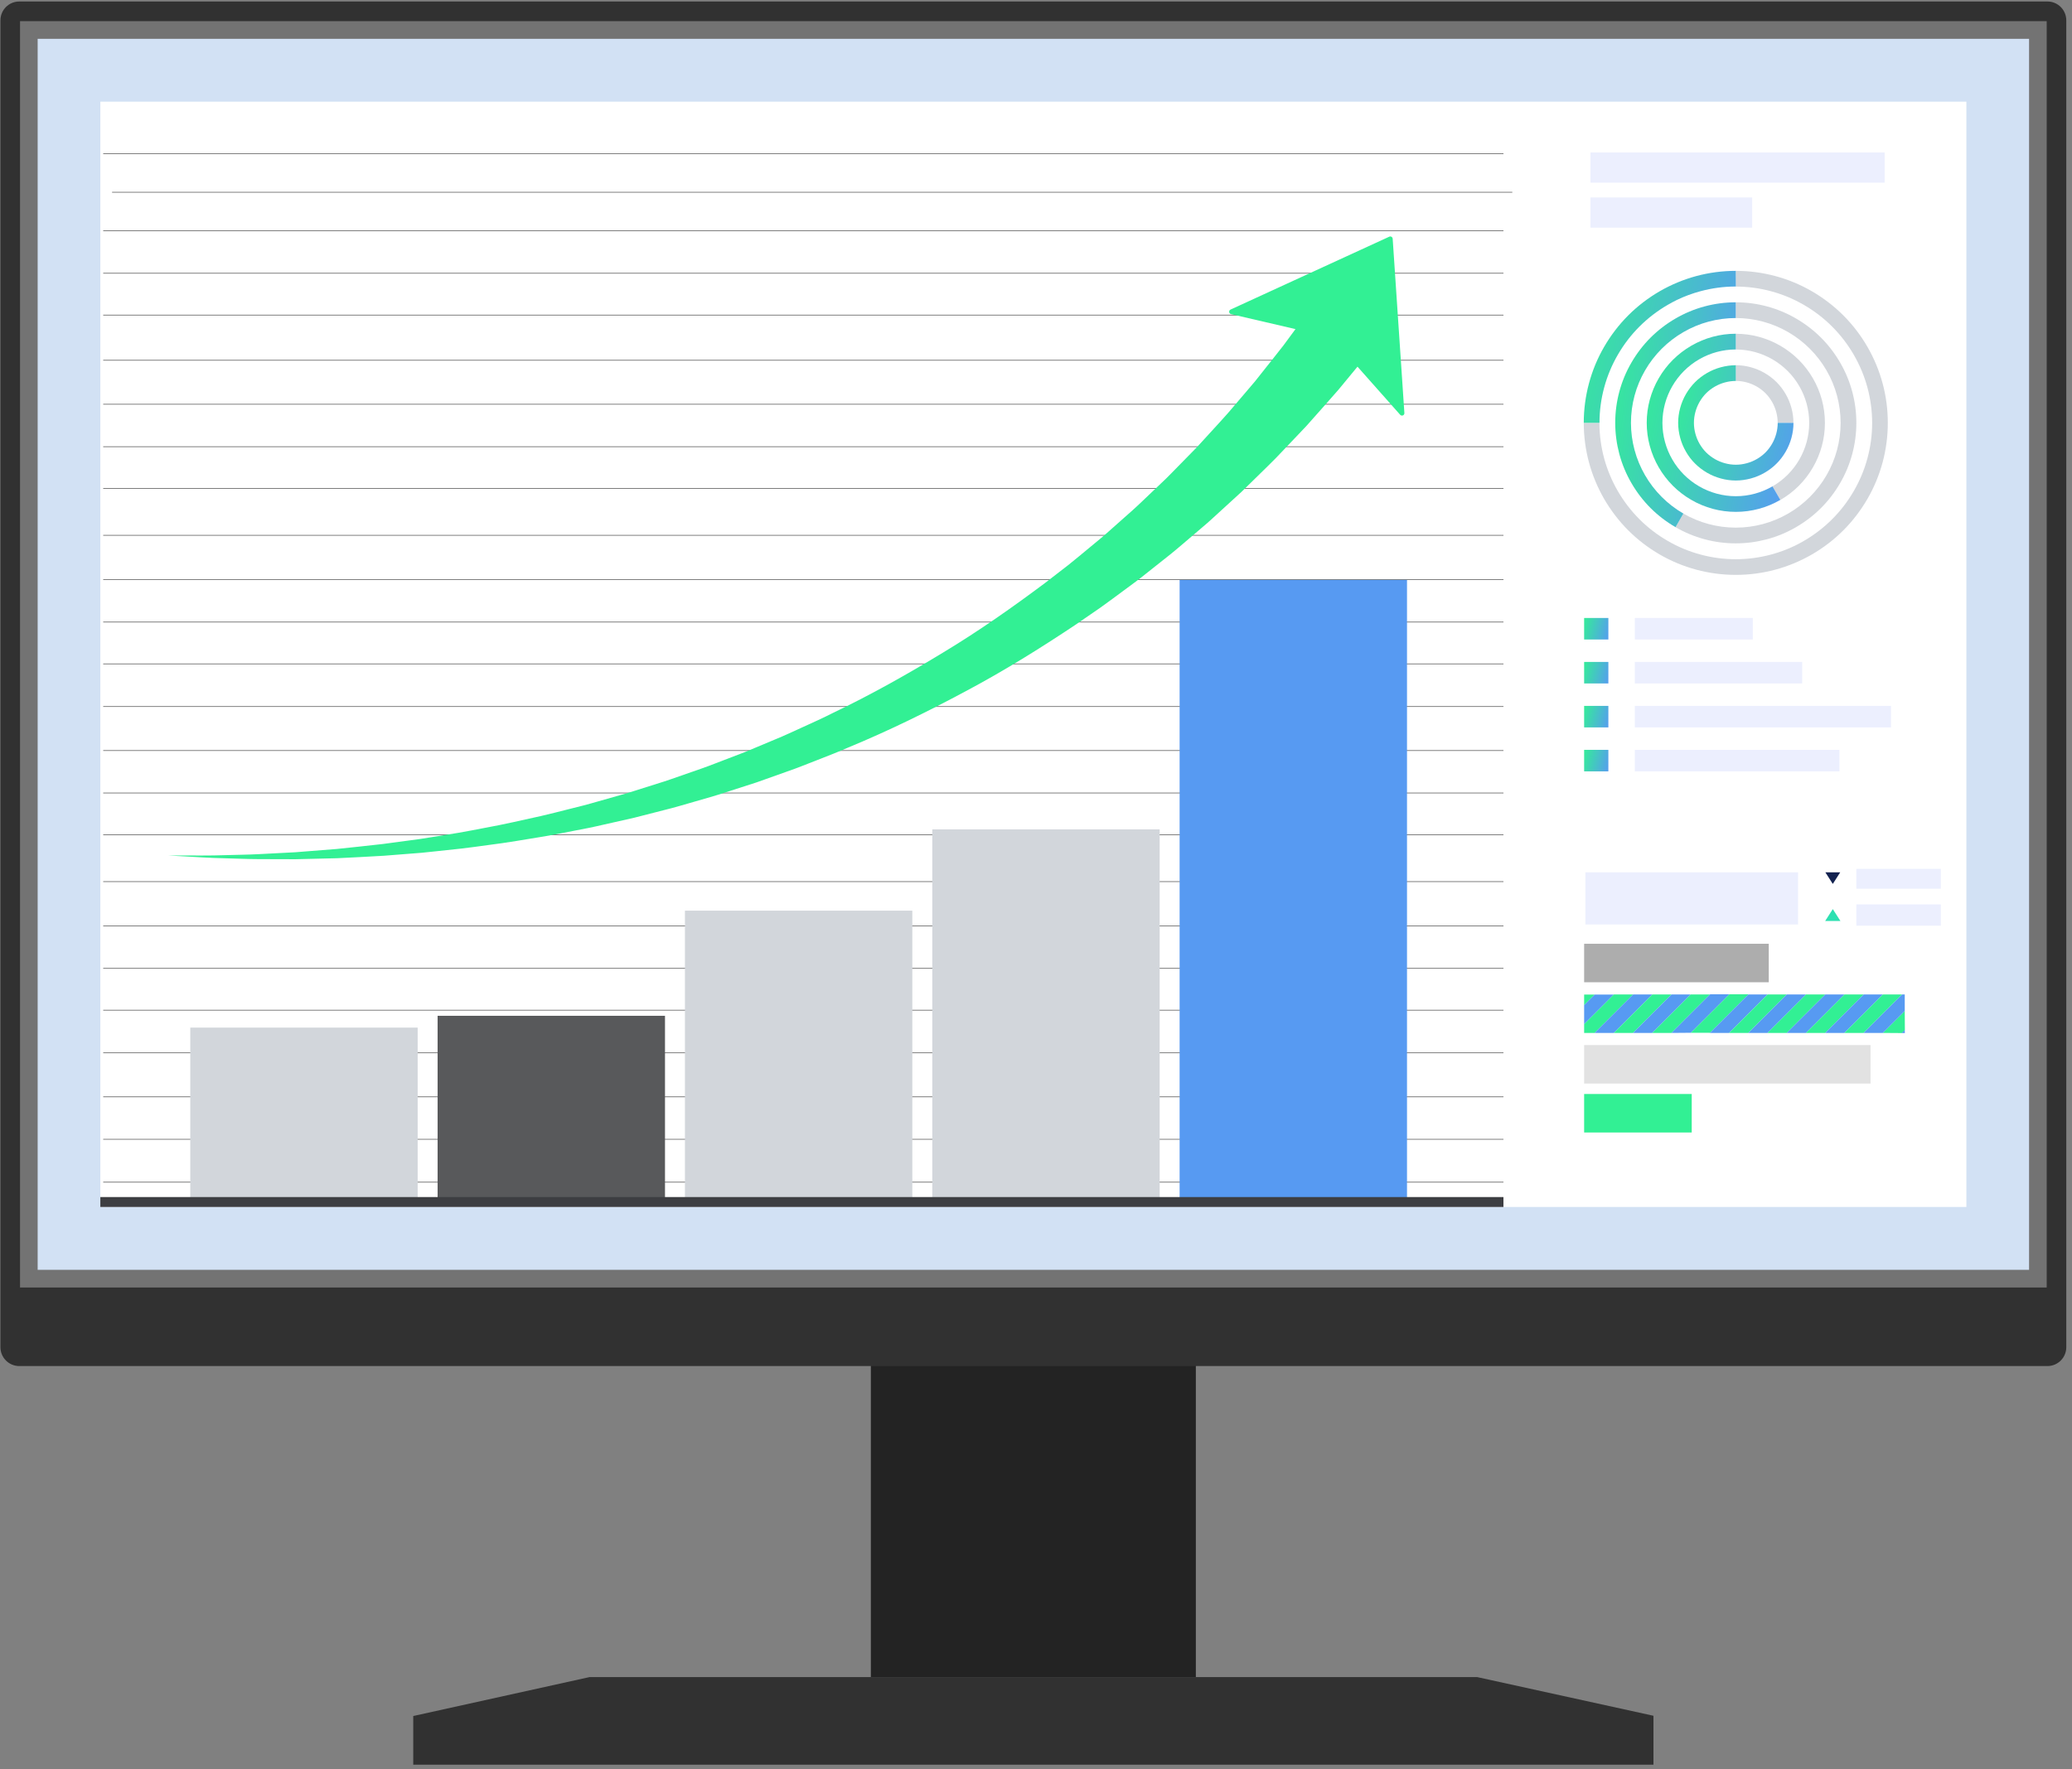 <svg width="336" height="287" viewBox="0 0 336 287" fill="none" xmlns="http://www.w3.org/2000/svg">
<rect x="0" y="0" width="336" height="287" fill="#808080" stroke="none"/>
<path d="M193.922 205.974H141.22V272.035H193.922V205.974Z" fill="#232323"/>
<path d="M67.013 286.244V278.35L95.601 272.035H239.54L268.128 278.309V286.244H67.013Z" fill="#313131"/>
<path d="M0.07 218.524V3.304C0.07 1.613 1.436 0.244 3.122 0.244H332.021C333.705 0.244 335.073 1.613 335.073 3.304V218.524C335.073 220.212 333.707 221.584 332.021 221.584H3.122C1.436 221.581 0.07 220.212 0.07 218.524Z" fill="#313131"/>
<path d="M331.895 3.43H3.248V208.841H331.895V3.43Z" fill="#737373"/>
<path d="M329.036 6.297H6.106V205.974H329.036V6.297Z" fill="#D2E1F4"/>
<path d="M318.871 195.78L318.871 16.488L16.271 16.488L16.271 195.78L318.871 195.78Z" fill="white"/>
<g clip-path="url(#clip0_596_3742)">
<path d="M295.438 64.848C295.105 63.613 294.616 62.447 293.988 61.368C293.354 60.272 292.581 59.268 291.695 58.376C290.803 57.485 289.799 56.717 288.703 56.083C287.623 55.455 286.453 54.966 285.223 54.633C284.03 54.31 282.773 54.139 281.484 54.139V56.69C282.548 56.69 283.579 56.835 284.562 57.098C285.577 57.372 286.538 57.775 287.43 58.29C288.332 58.811 289.159 59.45 289.895 60.181C290.626 60.911 291.265 61.744 291.786 62.646C292.301 63.538 292.704 64.499 292.978 65.514C293.241 66.497 293.386 67.528 293.386 68.592C293.386 69.655 293.241 70.687 292.978 71.669C292.704 72.685 292.301 73.646 291.786 74.537C291.265 75.44 290.626 76.267 289.895 77.003C289.165 77.733 288.332 78.372 287.43 78.893L288.703 81.101C289.799 80.467 290.803 79.694 291.695 78.807C292.586 77.916 293.354 76.912 293.988 75.816C294.616 74.736 295.105 73.565 295.438 72.335C295.76 71.143 295.932 69.886 295.932 68.597C295.932 67.292 295.76 66.041 295.438 64.848Z" fill="#D2D6DB"/>
<path d="M305.294 62.206C304.73 60.1 303.892 58.108 302.828 56.26C301.749 54.391 300.433 52.672 298.913 51.152C297.393 49.632 295.674 48.322 293.805 47.237C291.963 46.168 289.965 45.336 287.86 44.772C285.824 44.229 283.686 43.934 281.479 43.934V46.485C283.455 46.485 285.373 46.748 287.199 47.242C289.084 47.747 290.873 48.499 292.527 49.461C294.203 50.433 295.744 51.609 297.103 52.973C298.462 54.332 299.643 55.873 300.616 57.549C301.572 59.203 302.323 60.987 302.834 62.877C303.322 64.703 303.591 66.621 303.591 68.597C303.591 70.574 303.328 72.491 302.834 74.317C302.329 76.203 301.577 77.991 300.616 79.645C299.643 81.321 298.467 82.862 297.103 84.221C295.744 85.58 294.203 86.762 292.527 87.734C292.049 88.013 291.56 88.276 291.055 88.523C289.831 89.114 288.542 89.592 287.199 89.952C285.373 90.441 283.455 90.709 281.479 90.709C279.502 90.709 277.585 90.446 275.759 89.952C273.874 89.447 272.085 88.695 270.431 87.734C268.755 86.762 267.214 85.586 265.855 84.221C264.496 82.862 263.314 81.321 262.342 79.645C261.386 77.991 260.634 76.208 260.124 74.317C259.635 72.491 259.367 70.574 259.367 68.597H256.826C256.826 70.805 257.122 72.942 257.664 74.978C258.228 77.083 259.066 79.076 260.129 80.924C261.214 82.793 262.525 84.511 264.045 86.031C265.565 87.551 267.283 88.862 269.153 89.947C270.995 91.016 272.993 91.848 275.098 92.412C277.134 92.954 279.271 93.25 281.479 93.25C283.686 93.25 285.824 92.954 287.86 92.412C289.965 91.848 291.958 91.01 293.805 89.947C295.674 88.867 297.393 87.551 298.913 86.031C300.433 84.511 301.743 82.793 302.828 80.924C303.897 79.081 304.73 77.083 305.294 74.978C305.836 72.942 306.131 70.805 306.131 68.597C306.131 66.379 305.841 64.241 305.294 62.206Z" fill="#D2D6DB"/>
<path d="M300.363 63.527C299.917 61.857 299.251 60.278 298.403 58.817C297.543 57.334 296.501 55.97 295.298 54.767C294.095 53.564 292.731 52.522 291.248 51.663C289.788 50.814 288.209 50.148 286.538 49.702C284.927 49.267 283.23 49.036 281.484 49.036V51.587C283.004 51.587 284.476 51.792 285.878 52.167C287.328 52.554 288.703 53.134 289.976 53.87C291.265 54.617 292.446 55.524 293.494 56.572C294.541 57.619 295.449 58.801 296.195 60.09C296.931 61.363 297.511 62.737 297.898 64.188C298.274 65.59 298.478 67.067 298.478 68.587C298.478 70.106 298.274 71.584 297.898 72.985C297.511 74.436 296.931 75.81 296.195 77.083C295.449 78.372 294.541 79.554 293.494 80.601C292.446 81.649 291.265 82.556 289.976 83.303C288.703 84.039 287.328 84.619 285.878 85.005C284.476 85.382 282.999 85.586 281.479 85.586C279.959 85.586 278.482 85.382 277.08 85.005C275.63 84.619 274.255 84.039 272.982 83.303L271.709 85.51C273.17 86.359 274.749 87.025 276.419 87.471C278.036 87.906 279.728 88.137 281.479 88.137C283.23 88.137 284.922 87.9 286.538 87.471C288.209 87.025 289.788 86.359 291.248 85.51C292.731 84.651 294.095 83.609 295.298 82.406C296.501 81.203 297.543 79.839 298.403 78.356C299.251 76.895 299.917 75.316 300.363 73.646C300.798 72.029 301.029 70.337 301.029 68.587C301.029 66.836 300.798 65.144 300.363 63.527Z" fill="#D2D6DB"/>
<path d="M290.503 66.17C290.288 65.369 289.976 64.617 289.568 63.919C289.16 63.21 288.666 62.555 288.086 61.98C287.511 61.406 286.856 60.911 286.147 60.498C285.449 60.095 284.691 59.778 283.896 59.563C283.123 59.354 282.317 59.236 281.479 59.236V61.787C282.086 61.787 282.677 61.873 283.236 62.023C283.816 62.179 284.364 62.41 284.874 62.7C285.39 63.001 285.868 63.355 286.286 63.774C286.705 64.193 287.065 64.671 287.361 65.187C287.656 65.697 287.882 66.245 288.037 66.825C288.188 67.389 288.274 67.974 288.274 68.581H290.825C290.83 67.749 290.712 66.943 290.503 66.17Z" fill="#D2D6DB"/>
<path d="M287.43 78.888C286.538 79.404 285.577 79.806 284.562 80.08C283.579 80.344 282.547 80.489 281.484 80.489C280.421 80.489 279.389 80.344 278.406 80.08C277.391 79.806 276.43 79.404 275.538 78.888C274.636 78.367 273.809 77.728 273.073 76.997C272.343 76.267 271.703 75.434 271.183 74.532C270.667 73.641 270.264 72.679 269.99 71.664C269.727 70.681 269.582 69.65 269.582 68.587C269.582 67.523 269.727 66.492 269.99 65.509C270.264 64.494 270.667 63.532 271.183 62.641C271.703 61.739 272.343 60.911 273.073 60.176C273.804 59.445 274.636 58.806 275.538 58.285C276.43 57.769 277.391 57.367 278.406 57.093C279.389 56.83 280.421 56.684 281.484 56.684V54.133C280.19 54.133 278.938 54.305 277.746 54.627C276.51 54.96 275.345 55.449 274.265 56.078C273.17 56.711 272.165 57.485 271.274 58.371C270.382 59.263 269.614 60.267 268.98 61.363C268.352 62.442 267.863 63.613 267.53 64.843C267.208 66.035 267.036 67.292 267.036 68.581C267.036 69.876 267.208 71.127 267.53 72.319C267.863 73.555 268.352 74.72 268.98 75.8C269.614 76.895 270.388 77.9 271.274 78.791C272.165 79.683 273.17 80.451 274.265 81.085C275.345 81.713 276.516 82.202 277.746 82.535C278.938 82.857 280.195 83.029 281.484 83.029C282.778 83.029 284.03 82.857 285.222 82.535C286.457 82.202 287.623 81.713 288.703 81.085L287.43 78.888Z" fill="url(#paint0_linear_596_3742)"/>
<path d="M281.479 43.934C279.271 43.934 277.134 44.229 275.098 44.772C272.993 45.336 271 46.173 269.153 47.237C267.283 48.322 265.565 49.632 264.045 51.152C262.525 52.672 261.214 54.391 260.129 56.26C259.06 58.102 258.228 60.1 257.664 62.206C257.122 64.241 256.826 66.379 256.826 68.587H259.377C259.377 66.61 259.641 64.693 260.135 62.866C260.64 60.981 261.391 59.193 262.353 57.538C263.325 55.863 264.501 54.321 265.865 52.962C267.224 51.604 268.766 50.422 270.442 49.45C270.925 49.17 271.408 48.907 271.913 48.66C273.138 48.069 274.427 47.592 275.77 47.232C277.596 46.743 279.513 46.474 281.49 46.474L281.479 43.934Z" fill="url(#paint1_linear_596_3742)"/>
<path d="M288.279 68.587C288.279 69.194 288.193 69.784 288.043 70.343C287.887 70.923 287.656 71.471 287.366 71.981C287.065 72.497 286.711 72.975 286.292 73.394C285.873 73.812 285.395 74.172 284.879 74.468C284.369 74.763 283.821 74.989 283.241 75.144C282.677 75.295 282.092 75.381 281.485 75.381C280.878 75.381 280.287 75.295 279.728 75.144C279.148 74.989 278.6 74.758 278.09 74.468C277.575 74.167 277.097 73.812 276.678 73.394C276.259 72.975 275.899 72.497 275.603 71.981C275.308 71.471 275.082 70.923 274.927 70.343C274.776 69.779 274.69 69.194 274.69 68.587C274.69 67.98 274.776 67.389 274.927 66.83C275.082 66.25 275.313 65.702 275.603 65.192C275.904 64.677 276.259 64.198 276.678 63.779C277.097 63.361 277.575 63.001 278.09 62.705C278.6 62.41 279.148 62.184 279.728 62.029C280.292 61.878 280.878 61.792 281.485 61.792V59.241C280.647 59.241 279.841 59.365 279.068 59.569C278.267 59.784 277.515 60.095 276.817 60.503C276.108 60.911 275.453 61.406 274.878 61.986C274.304 62.566 273.81 63.216 273.396 63.925C272.993 64.623 272.676 65.38 272.461 66.175C272.252 66.948 272.134 67.754 272.134 68.592C272.134 69.43 272.257 70.235 272.461 71.009C272.676 71.809 272.988 72.561 273.396 73.259C273.804 73.968 274.298 74.624 274.878 75.198C275.453 75.773 276.108 76.267 276.817 76.681C277.515 77.083 278.273 77.4 279.068 77.615C279.841 77.825 280.647 77.943 281.485 77.943C282.322 77.943 283.128 77.819 283.902 77.615C284.702 77.4 285.454 77.089 286.152 76.681C286.861 76.272 287.516 75.778 288.091 75.198C288.666 74.624 289.16 73.968 289.573 73.259C289.976 72.561 290.293 71.804 290.508 71.009C290.717 70.235 290.835 69.43 290.835 68.592H288.279V68.587Z" fill="url(#paint2_linear_596_3742)"/>
<path d="M276.42 49.702C274.749 50.148 273.17 50.814 271.709 51.663C270.227 52.522 268.863 53.564 267.66 54.767C266.456 55.97 265.414 57.334 264.555 58.817C263.706 60.278 263.04 61.857 262.595 63.527C262.16 65.144 261.929 66.836 261.929 68.587C261.929 70.337 262.165 72.029 262.595 73.646C263.04 75.316 263.706 76.895 264.555 78.356C265.414 79.839 266.456 81.203 267.66 82.406C268.863 83.609 270.227 84.651 271.709 85.51L272.982 83.303C271.693 82.556 270.511 81.649 269.464 80.601C268.417 79.554 267.509 78.372 266.763 77.083C266.027 75.81 265.447 74.436 265.06 72.985C264.684 71.584 264.48 70.106 264.48 68.587C264.48 67.067 264.684 65.59 265.06 64.188C265.447 62.737 266.027 61.363 266.763 60.09C267.509 58.801 268.417 57.619 269.464 56.572C270.511 55.524 271.693 54.617 272.982 53.87C274.255 53.134 275.63 52.554 277.08 52.167C278.482 51.792 279.959 51.587 281.479 51.587V49.036C279.728 49.036 278.036 49.267 276.42 49.702Z" fill="url(#paint3_linear_596_3742)"/>
</g>
<path d="M305.618 24.728H257.913V29.634H305.618V24.728Z" fill="#ECEFFE"/>
<path d="M284.134 32.027H257.913V36.933H284.134V32.027Z" fill="#ECEFFE"/>
<g clip-path="url(#clip1_596_3742)">
<path d="M286.828 153.086H256.886V159.329H286.828V153.086Z" fill="#ADADAD"/>
<path d="M303.331 169.516H256.886V175.761H303.331V169.516Z" fill="#E2E2E2"/>
<path d="M274.334 177.45H256.886V183.695H274.334V177.45Z" fill="#32F094"/>
<path d="M258.555 161.327H256.886V162.994V163.037L258.598 161.327H258.555Z" fill="#32F094"/>
<path d="M261.67 161.306L261.648 161.327H258.598L256.886 163.037V166.088V166.109V166.13L261.713 161.306H261.67Z" fill="#579AF2"/>
<path d="M264.785 161.306H261.713L256.886 166.13V167.548H258.542H258.585L264.83 161.306H264.785Z" fill="#32F094"/>
<path d="M267.902 161.306H264.83L258.585 167.548H261.657H261.7L267.945 161.306H267.902Z" fill="#579AF2"/>
<path d="M271.018 161.306H267.946L261.701 167.548H264.773H264.816L271.061 161.306H271.018Z" fill="#32F094"/>
<path d="M274.132 161.306H271.06L264.815 167.548H267.887H267.933L274.175 161.306H274.132Z" fill="#579AF2"/>
<path d="M277.247 161.306H274.175L267.933 167.548H271.005H271.048L277.292 161.306H277.247Z" fill="#32F094"/>
<path d="M280.39 161.28H277.318L271.047 167.548L274.145 167.523H274.188L280.433 161.28H280.39Z" fill="#579AF2"/>
<path d="M283.48 161.306L283.505 161.28H280.433L274.188 167.523H277.26L277.235 167.548H277.28L283.523 161.306H283.48Z" fill="#32F094"/>
<path d="M286.594 161.306H283.522L277.279 167.548H280.351H280.394L286.639 161.306H286.594Z" fill="#579AF2"/>
<path d="M289.711 161.306H286.639L280.395 167.548H283.467H283.509L289.754 161.306H289.711Z" fill="#32F094"/>
<path d="M292.826 161.306H289.754L283.509 167.548H286.581H286.626L292.869 161.306H292.826Z" fill="#579AF2"/>
<path d="M295.941 161.306H292.869L286.626 167.548H289.696H289.741L295.986 161.306H295.941Z" fill="#32F094"/>
<path d="M299.057 161.306H295.987L289.742 167.548H292.814H292.857L299.102 161.306H299.057Z" fill="#579AF2"/>
<path d="M302.173 161.306H299.101L292.856 167.548H295.928H295.971L302.216 161.306H302.173Z" fill="#32F094"/>
<path d="M305.289 161.306H302.217L295.972 167.548H299.044H299.089L305.332 161.306H305.289Z" fill="#579AF2"/>
<path d="M308.403 161.306H305.331L299.088 167.548H302.16H302.203L308.448 161.306H308.403Z" fill="#32F094"/>
<path d="M308.878 163.991L305.318 167.548L308.412 167.57L308.899 167.084L308.878 163.991Z" fill="#32F094"/>
<path d="M308.449 161.306L302.204 167.548H305.276H305.319L308.879 163.991V163.948V161.306H308.449Z" fill="#579AF2"/>
<path d="M308.877 167.106V167.063L308.39 167.548L308.456 167.57H308.899L308.877 167.106Z" fill="#579AF2"/>
<path d="M298.413 141.497L297.21 143.379L296.005 141.497H298.413Z" fill="#132250"/>
<path d="M295.972 149.394L297.211 147.46L298.449 149.394H295.972Z" fill="#2DE0B1"/>
<path d="M314.73 140.714H301.029V144.161H314.73V140.714Z" fill="#ECEFFE"/>
<path d="M314.73 146.703H301.029V150.151H314.73V146.703Z" fill="#ECEFFE"/>
<path d="M291.578 141.497H257.09V149.956H291.578V141.497Z" fill="#ECEFFE"/>
</g>
<path d="M260.816 100.24H256.886V103.73H260.816V100.24Z" fill="url(#paint4_linear_596_3742)"/>
<path d="M284.236 100.24H265.106V103.73H284.236V100.24Z" fill="#ECEFFE"/>
<path d="M260.816 107.37H256.886V110.86H260.816V107.37Z" fill="url(#paint5_linear_596_3742)"/>
<path d="M292.246 107.37H265.106V110.86H292.246V107.37Z" fill="#ECEFFE"/>
<path d="M260.816 114.5H256.886V117.99H260.816V114.5Z" fill="url(#paint6_linear_596_3742)"/>
<path d="M306.646 114.5H265.106V117.99H306.646V114.5Z" fill="#ECEFFE"/>
<path d="M260.816 121.63H256.886V125.12H260.816V121.63Z" fill="url(#paint7_linear_596_3742)"/>
<path d="M298.286 121.63H265.106V125.12H298.286V121.63Z" fill="#ECEFFE"/>
<path d="M243.804 37.389H16.737V37.49H243.804V37.389Z" fill="#525252"/>
<path d="M243.804 24.879H16.737V24.98H243.804V24.879Z" fill="#525252"/>
<path d="M245.239 31.134H18.172V31.235H245.239V31.134Z" fill="#525252"/>
<path d="M243.804 44.273H16.737V44.374H243.804V44.273Z" fill="#525252"/>
<path d="M243.804 51.055H16.737V51.156H243.804V51.055Z" fill="#525252"/>
<path d="M243.804 58.386H16.737V58.487H243.804V58.386Z" fill="#525252"/>
<path d="M243.804 65.522H16.737V65.623H243.804V65.522Z" fill="#525252"/>
<path d="M243.804 72.406H16.737V72.507H243.804V72.406Z" fill="#525252"/>
<path d="M243.804 79.187H16.737V79.288H243.804V79.187Z" fill="#525252"/>
<path d="M243.804 86.781H16.737V86.882H243.804V86.781Z" fill="#525252"/>
<path d="M243.804 93.968H16.737V94.069H243.804V93.968Z" fill="#525252"/>
<path d="M243.804 100.853H16.737V100.954H243.804V100.853Z" fill="#525252"/>
<path d="M243.804 107.634H16.737V107.735H243.804V107.634Z" fill="#525252"/>
<path d="M243.804 114.557H16.737V114.658H243.804V114.557Z" fill="#525252"/>
<path d="M243.804 121.693H16.737V121.794H243.804V121.693Z" fill="#525252"/>
<path d="M243.804 128.577H16.737V128.678H243.804V128.577Z" fill="#525252"/>
<path d="M243.804 135.358H16.737V135.459H243.804V135.358Z" fill="#525252"/>
<path d="M243.804 142.952H16.737V143.053H243.804V142.952Z" fill="#525252"/>
<path d="M243.804 150.139H16.737V150.24H243.804V150.139Z" fill="#525252"/>
<path d="M243.804 157.024H16.737V157.125H243.804V157.024Z" fill="#525252"/>
<path d="M243.804 163.805H16.737V163.906H243.804V163.805Z" fill="#525252"/>
<path d="M243.804 170.73H16.737V170.831H243.804V170.73Z" fill="#525252"/>
<path d="M243.804 177.865H16.737V177.967H243.804V177.865Z" fill="#525252"/>
<path d="M243.804 184.75H16.737V184.851H243.804V184.75Z" fill="#525252"/>
<path d="M243.804 191.707H16.737V191.808H243.804V191.707Z" fill="#525252"/>
<path d="M67.73 166.682H30.856V194.625H67.73V166.682Z" fill="#D2D6DB"/>
<path d="M107.837 164.769H70.964V194.627H107.837V164.769Z" fill="#58595B"/>
<path d="M147.945 147.714H111.071V194.625H147.945V147.714Z" fill="#D2D6DB"/>
<path d="M188.055 134.529H151.182V194.627H188.055V134.529Z" fill="#D2D6DB"/>
<path d="M228.162 94.069H191.289V194.625H228.162V94.069Z" fill="#579AF2"/>
<path d="M243.803 194.17H16.271V195.78H243.803V194.17Z" fill="#3D3E42"/>
<path d="M225.841 38.74C225.836 38.46 225.545 38.276 225.291 38.391L199.556 50.211C199.212 50.362 199.259 50.866 199.625 50.952L210.079 53.383C209.467 54.212 208.821 55.09 208.133 56.022C207.038 57.434 205.815 58.952 204.529 60.58C204.207 60.986 203.88 61.4 203.547 61.821C203.2 62.229 202.849 62.643 202.491 63.064C201.776 63.904 201.039 64.767 200.284 65.654C198.802 67.457 197.102 69.222 195.388 71.124C194.955 71.595 194.519 72.073 194.078 72.554C193.621 73.02 193.159 73.49 192.693 73.965C191.76 74.916 190.81 75.885 189.844 76.872C189.366 77.371 188.863 77.853 188.352 78.334C187.843 78.818 187.33 79.305 186.813 79.797C185.773 80.772 184.745 81.798 183.65 82.775C182.551 83.75 181.438 84.74 180.309 85.74C179.74 86.234 179.188 86.758 178.595 87.239C178.007 87.726 177.415 88.216 176.82 88.709C175.624 89.686 174.439 90.706 173.2 91.681C171.952 92.645 170.69 93.618 169.419 94.601C164.272 98.447 158.829 102.29 153.03 105.788C147.25 109.309 141.238 112.695 135.013 115.671C133.476 116.457 131.9 117.161 130.332 117.876C128.759 118.582 127.206 119.334 125.609 119.976C124.022 120.641 122.437 121.305 120.855 121.968C119.255 122.582 117.658 123.194 116.069 123.804C114.485 124.435 112.874 124.968 111.281 125.528C109.684 126.078 108.105 126.662 106.504 127.141C104.91 127.645 103.324 128.144 101.75 128.64C100.161 129.092 98.585 129.541 97.02 129.984C96.236 130.201 95.461 130.437 94.679 130.636C93.896 130.832 93.118 131.029 92.343 131.223C90.791 131.605 89.26 132.021 87.731 132.363C84.668 133.033 81.679 133.739 78.735 134.265C77.266 134.538 75.821 134.843 74.387 135.079C72.953 135.313 71.54 135.542 70.149 135.768C69.455 135.878 68.766 135.998 68.081 136.097C67.396 136.189 66.715 136.281 66.043 136.371C64.695 136.552 63.372 136.728 62.077 136.902C59.48 137.209 56.985 137.454 54.614 137.709C52.235 137.896 49.979 138.074 47.859 138.243C45.734 138.353 43.745 138.456 41.905 138.551C40.065 138.647 38.371 138.654 36.843 138.703C33.785 138.81 31.38 138.755 29.74 138.765C28.101 138.763 27.225 138.761 27.225 138.761C27.225 138.761 28.099 138.81 29.735 138.901C31.372 138.982 33.776 139.167 36.84 139.229C38.371 139.263 40.069 139.349 41.916 139.354C43.765 139.36 45.764 139.366 47.902 139.371C50.039 139.321 52.313 139.264 54.711 139.208C57.105 139.083 59.628 138.974 62.258 138.808C63.572 138.705 64.912 138.598 66.279 138.491C66.962 138.437 67.652 138.383 68.349 138.329C69.045 138.267 69.743 138.183 70.451 138.11C71.864 137.958 73.303 137.805 74.763 137.649C76.223 137.49 77.696 137.264 79.197 137.069C82.201 136.7 85.262 136.154 88.401 135.645C89.969 135.381 91.541 135.046 93.136 134.746C93.934 134.591 94.735 134.435 95.54 134.28C96.344 134.121 97.144 133.926 97.95 133.748C99.564 133.383 101.192 133.017 102.83 132.646C104.458 132.229 106.1 131.809 107.751 131.386C109.409 130.986 111.047 130.48 112.707 130.009C114.362 129.526 116.037 129.071 117.688 128.517C119.346 127.983 121.012 127.446 122.682 126.909C124.336 126.321 125.995 125.73 127.657 125.138C129.328 124.569 130.96 123.888 132.615 123.252C134.264 122.606 135.922 121.971 137.543 121.253C144.108 118.544 150.492 115.4 156.665 112.087C162.857 108.796 168.719 105.128 174.29 101.42C175.669 100.471 177.037 99.529 178.391 98.597C179.738 97.652 181.03 96.66 182.332 95.709C182.98 95.23 183.626 94.752 184.268 94.277C184.915 93.809 185.52 93.296 186.141 92.811C187.377 91.831 188.597 90.861 189.803 89.905C191.004 88.945 192.137 87.934 193.282 86.974C193.851 86.489 194.416 86.008 194.976 85.528C195.539 85.053 196.093 84.578 196.621 84.082C197.69 83.105 198.742 82.143 199.775 81.199C200.292 80.728 200.803 80.26 201.31 79.795C201.8 79.316 202.287 78.841 202.766 78.371C204.675 76.479 206.564 74.714 208.224 72.909C209.07 72.02 209.894 71.153 210.695 70.311C211.096 69.888 211.489 69.473 211.878 69.063C212.252 68.642 212.621 68.224 212.984 67.816C214.435 66.175 215.801 64.655 217.048 63.215C218.163 61.864 219.191 60.617 220.134 59.476L227.039 67.262C227.273 67.558 227.748 67.388 227.739 67.011L225.841 38.74Z" fill="#32F094"/>
<defs>
<linearGradient id="paint0_linear_596_3742" x1="265.582" y1="55.211" x2="293.39" y2="59.609" gradientUnits="userSpaceOnUse">
<stop stop-color="#32F094"/>
<stop offset="1" stop-color="#579AF2"/>
</linearGradient>
<linearGradient id="paint1_linear_596_3742" x1="255.171" y1="44.853" x2="286.233" y2="51.409" gradientUnits="userSpaceOnUse">
<stop stop-color="#32F094"/>
<stop offset="1" stop-color="#579AF2"/>
</linearGradient>
<linearGradient id="paint2_linear_596_3742" x1="270.879" y1="59.938" x2="294.433" y2="64.908" gradientUnits="userSpaceOnUse">
<stop stop-color="#32F094"/>
<stop offset="1" stop-color="#579AF2"/>
</linearGradient>
<linearGradient id="paint3_linear_596_3742" x1="260.617" y1="50.396" x2="286.011" y2="53.268" gradientUnits="userSpaceOnUse">
<stop stop-color="#32F094"/>
<stop offset="1" stop-color="#579AF2"/>
</linearGradient>
<linearGradient id="paint4_linear_596_3742" x1="256.622" y1="100.37" x2="261.516" y2="101.533" gradientUnits="userSpaceOnUse">
<stop stop-color="#32F094"/>
<stop offset="1" stop-color="#579AF2"/>
</linearGradient>
<linearGradient id="paint5_linear_596_3742" x1="256.622" y1="107.5" x2="261.516" y2="108.663" gradientUnits="userSpaceOnUse">
<stop stop-color="#32F094"/>
<stop offset="1" stop-color="#579AF2"/>
</linearGradient>
<linearGradient id="paint6_linear_596_3742" x1="256.622" y1="114.63" x2="261.516" y2="115.793" gradientUnits="userSpaceOnUse">
<stop stop-color="#32F094"/>
<stop offset="1" stop-color="#579AF2"/>
</linearGradient>
<linearGradient id="paint7_linear_596_3742" x1="256.622" y1="121.76" x2="261.516" y2="122.923" gradientUnits="userSpaceOnUse">
<stop stop-color="#32F094"/>
<stop offset="1" stop-color="#579AF2"/>
</linearGradient>
<clipPath id="clip0_596_3742">
<rect width="49.305" height="49.305" fill="white" transform="translate(256.826 43.934)"/>
</clipPath>
<clipPath id="clip1_596_3742">
<rect width="61.785" height="42.761" fill="white" transform="translate(256.826 140.934)"/>
</clipPath>
</defs>
</svg>
